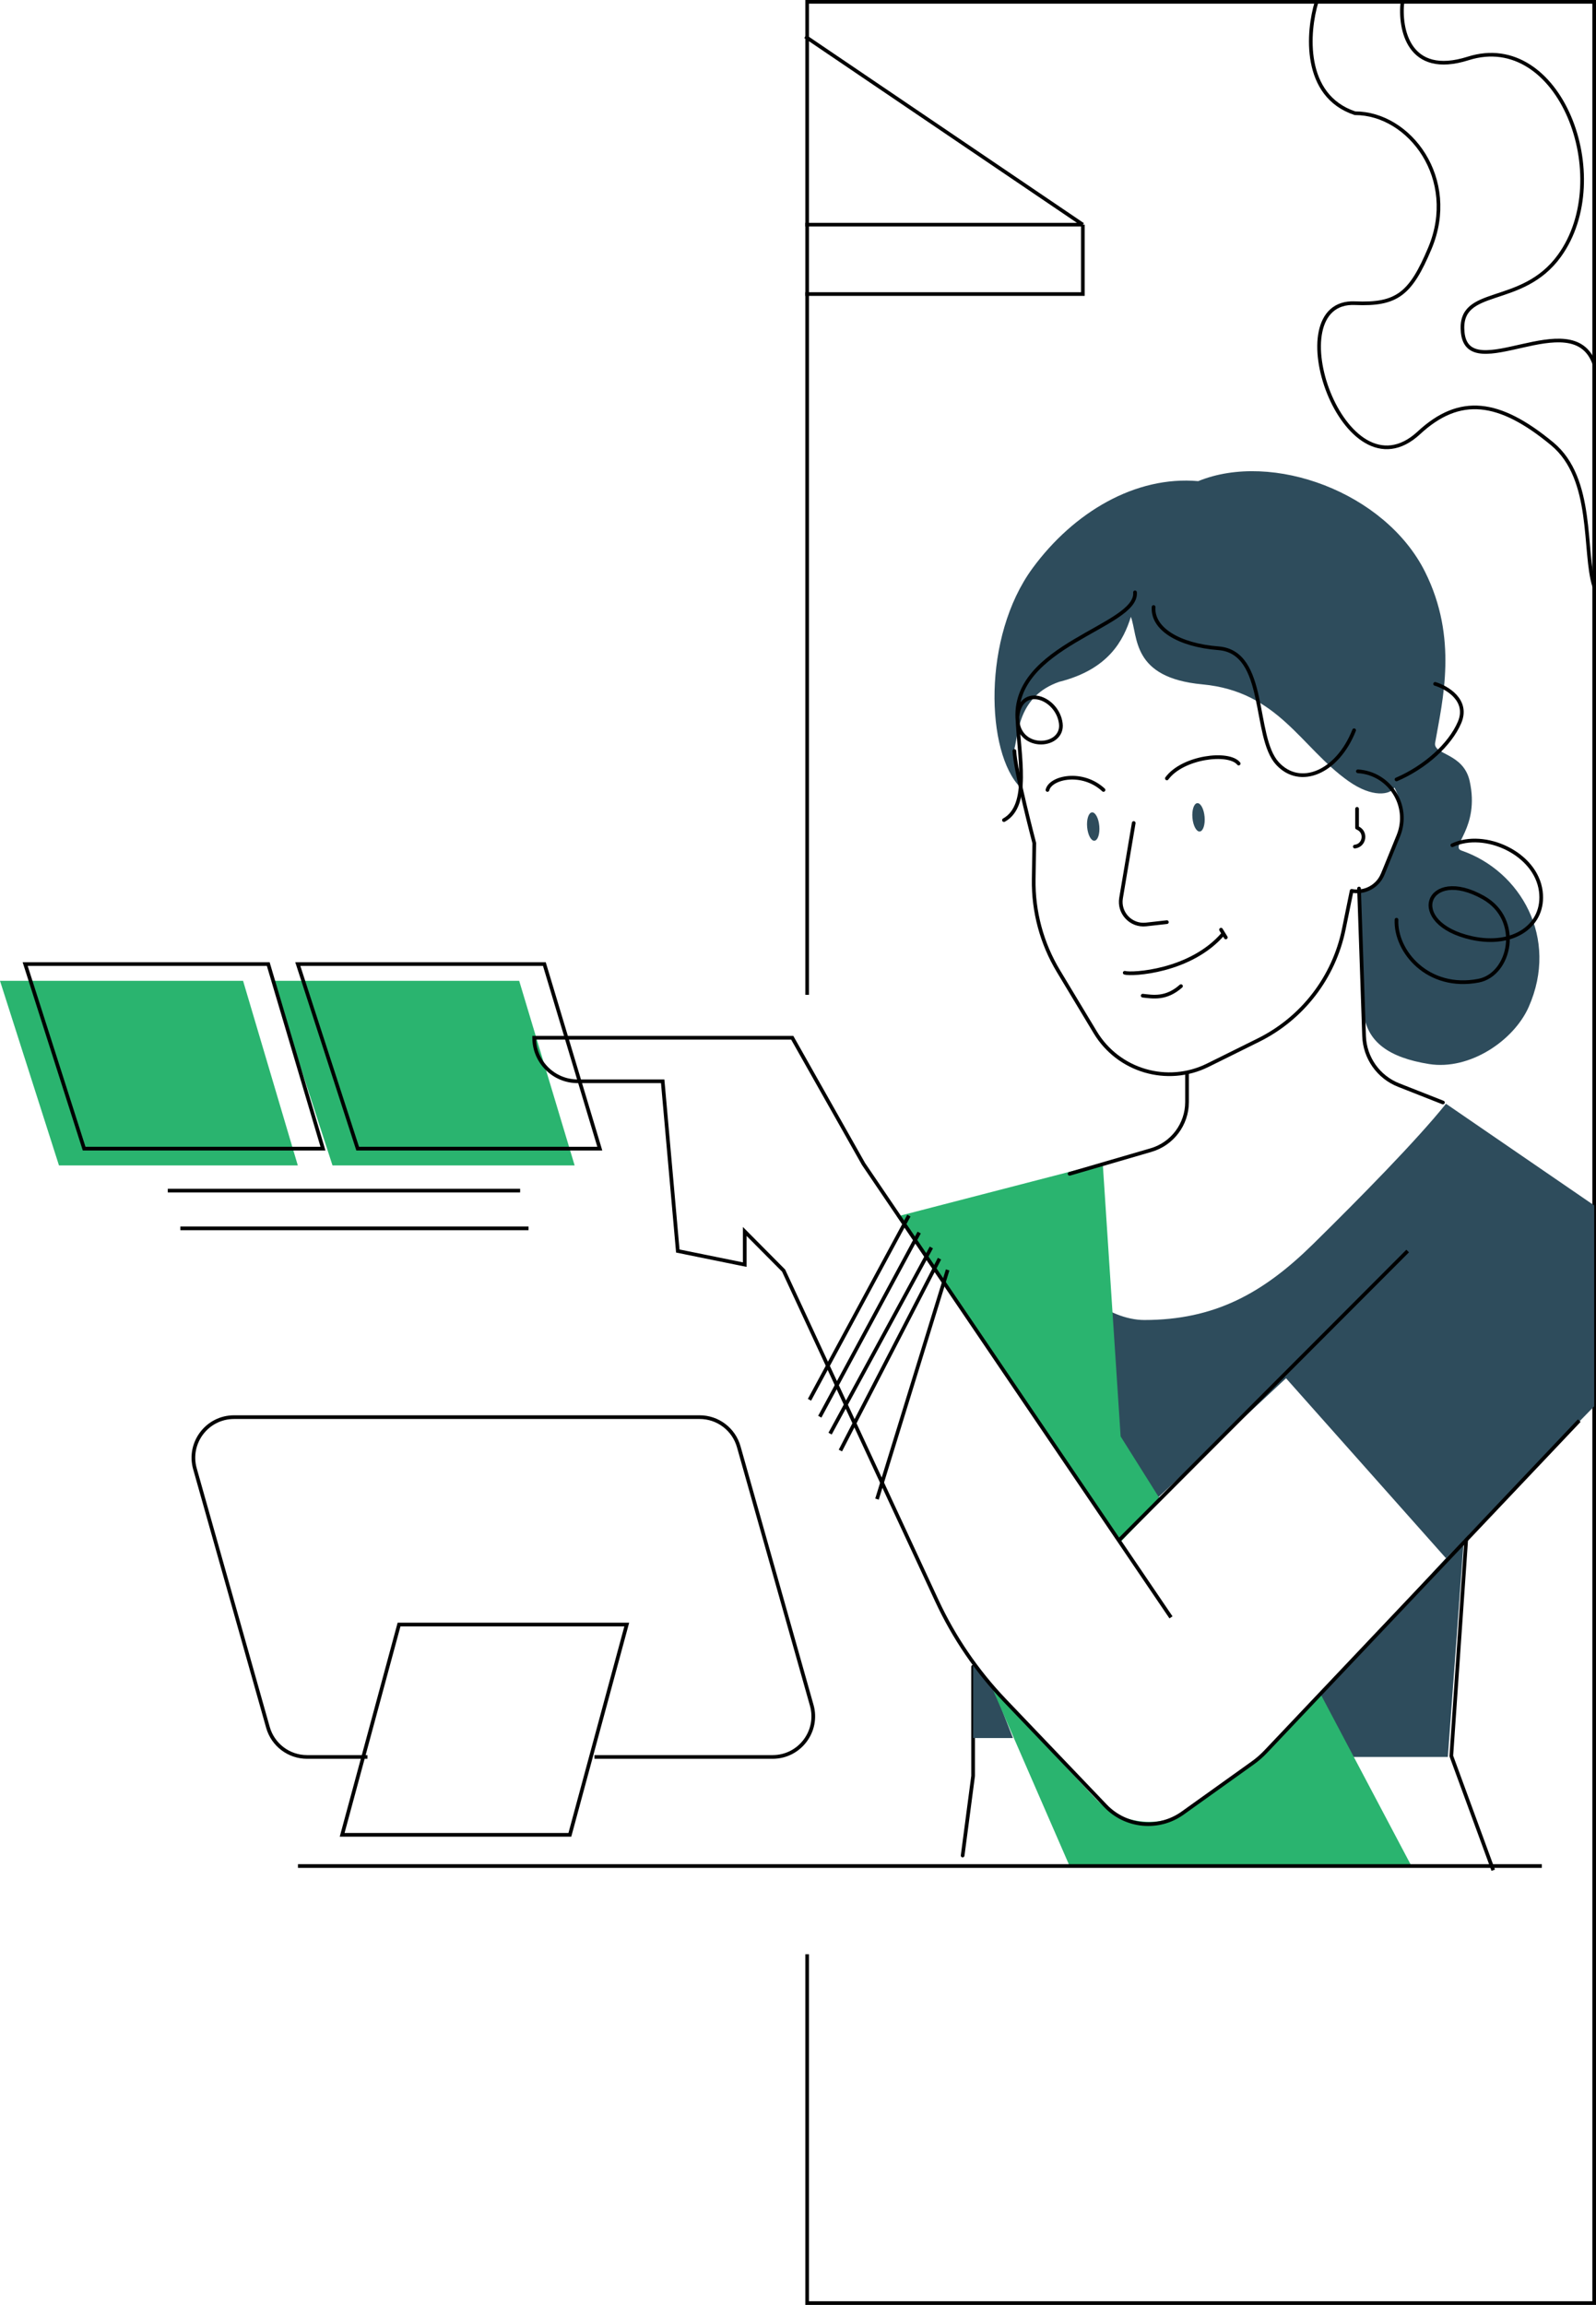 <svg width="437" height="631" viewBox="0 0 437 631" fill="none" xmlns="http://www.w3.org/2000/svg">
<path d="M162.774 480.991H211.554C218.93 480.991 224.263 473.943 222.259 466.845L202.273 396.064C200.92 391.272 196.547 387.963 191.568 387.963H64.085C56.709 387.963 51.375 395.011 53.38 402.11L73.365 472.89C74.718 477.682 79.091 480.991 84.071 480.991H100.607" stroke="black" stroke-width="1.011"/>
<path d="M156.035 502.307L171.611 444.745H109.262L93.686 502.307H156.035Z" stroke="black" stroke-width="1.011"/>
<path d="M263.579 507.981L266.45 486.159V456.299" stroke="black" stroke-width="1.011" stroke-linecap="round"/>
<path d="M266.451 475.823H277.362L272.194 462.616L266.451 455.725V475.823Z" fill="#2E4C5C"/>
<path d="M221.008 272.351V0.5H436.5V630.5H221.008V535" stroke="black"/>
<path d="M220.5 80.5H296.5V61.5M296.5 61.5H220.5M296.5 61.5L220.5 10" stroke="black"/>
<path d="M360.5 0.5C358 8.667 356.6 26.2 371 31C386 31 399.5 49 391.5 68C386.237 80.5 382.5 83.5 371 83C349 82.043 368 137.5 388.5 118.5C399.695 108.124 410.5 109.5 425 121.5C436.6 131.1 433.5 151 436.5 160.5M384 0.5C383.167 7.833 385.6 21.2 402 16C427 8.073 442.5 48.5 427 70C416.617 84.403 399.207 78.064 400.5 91C402 106 430.5 83 436.5 99.5" stroke="black"/>
<path d="M66.557 268.52L81.543 319.053H16.148L-0 268.52H66.557Z" fill="#2AB46F"/>
<path d="M142.16 268.52L157.341 319.053H91.042L74.65 268.52H142.16Z" fill="#2AB46F"/>
<path d="M73.447 263.926L88.433 314.46H23.038L6.89 263.926H73.447Z" stroke="black" stroke-width="1.011"/>
<path d="M149.052 263.926L164.233 314.46H97.934L81.542 263.926H149.052Z" stroke="black" stroke-width="1.011"/>
<path d="M142.413 325.944H45.94" stroke="black" stroke-width="1.011"/>
<path d="M144.71 336.281H49.385" stroke="black" stroke-width="1.011"/>
<path d="M401.554 420.12L397.378 480.711L408.863 512" stroke="black" stroke-width="1.011"/>
<path d="M345.696 480.992L400.824 421.27L396.433 480.992H345.696Z" fill="#2E4C5C"/>
<path d="M345.02 480.89L361.582 463.764L386.467 510.852H292.865L271.618 462.041L299.919 492.335C307.002 499.917 318.673 500.909 326.934 494.632L345.02 480.89Z" fill="#2AB46F"/>
<path d="M422.171 510.853H81.584" stroke="black" stroke-width="1.011"/>
<path d="M359.509 340.609C372.463 327.863 387.945 312.126 395.924 302.17L436.5 330V385L395.924 426.59L352.128 377.32L315.797 411.162L255.766 332.615L298.698 320.465L293.392 342.795C291.139 352.275 303.574 361.371 313.317 361.371C332.532 361.371 345.813 354.086 359.509 340.609Z" fill="#2E4C5C"/>
<path d="M245.625 333.026L301.939 318.44L306.84 393.245L317.789 410.664L306.84 422.111L245.625 333.026Z" fill="#2AB46F"/>
<path d="M320.63 442.78L306.345 421.719M306.345 421.719L236.439 318.656L216.926 284.105H185.588H146.257V284.105C146.257 290.685 151.592 296.019 158.172 296.019H181.449L185.588 342.485L203.918 346.211V337.124L214.561 347.846L256.537 438.26C261.2 448.303 267.481 457.513 275.129 465.52L302.694 494.382C308.257 500.207 317.257 501.053 323.809 496.367L343.003 482.636C344.286 481.718 345.477 480.68 346.562 479.535L432.415 388.913M306.345 421.719L385.433 342.485" stroke="black" stroke-width="1.011"/>
<path d="M248.862 332.8L221.646 383.214M251.682 337.432L224.466 387.846M255.01 341.513L227.286 392.478M257.242 344.585L230.106 397.11M259.473 347.657L240.13 410.407" stroke="black" stroke-width="1.011"/>
<path d="M282.761 155.503C268.847 174.425 269.96 206.147 279.421 215.608C278.308 209.486 277.752 208.373 277.752 205.034C278.865 200.582 278.865 190.564 289.995 186.668C303.662 183.238 307.638 175.194 309.648 168.869C311.663 174.329 309.785 185.55 329.209 187.356C350.101 189.297 356.125 204.592 369.239 213.851C375.782 218.47 380.66 217.593 381.822 215.608C386.831 225.626 381.492 231.546 378.483 238.426C376.16 243.738 375.144 243.435 372.361 243.991C372.361 249.556 373.475 269.591 373.475 277.939C374.588 285.174 380.153 289.525 391.283 291.296C402.414 293.067 414.478 284.881 418.553 275.713C426.963 256.791 416.327 238.426 400.188 232.861C396.849 231.709 405.261 226.739 402.414 213.851C400.693 206.059 392.369 206.704 392.953 203.365C394.998 191.677 399.275 174.704 390.182 156.529C379.272 134.724 348.36 123.436 328.082 131.717C310.896 130.214 294.005 140.211 282.761 155.503Z" fill="#2E4C5C"/>
<path d="M372.112 243.253L373.498 283.646C373.703 289.604 377.424 294.872 382.97 297.056L395.082 301.826" stroke="black" stroke-width="1.011" stroke-linecap="round" stroke-linejoin="round"/>
<path d="M319.501 213.101C323.815 207.234 336.452 205.65 339.16 209.039M286.808 216.26C287.625 212.836 296.285 210.844 302.152 216.26M310.423 225.31L306.954 245.854C306.263 249.94 309.678 253.55 313.796 253.088L319.501 252.449" stroke="black" stroke-width="1.011" stroke-linecap="round" stroke-linejoin="round"/>
<path d="M307.964 266.312C309.877 266.889 326.073 266.057 334.983 255.576M334.983 255.576L335.634 256.636M334.983 255.576L334.331 254.515" stroke="black" stroke-width="1.011" stroke-linecap="round" stroke-linejoin="round"/>
<path d="M312.883 272.58C315.703 272.892 319.302 273.576 323.364 269.966" stroke="black" stroke-width="1.011" stroke-linecap="round" stroke-linejoin="round"/>
<path d="M277.748 205.59C277.914 210.718 283.196 230.821 283.196 230.821L283.039 240.687C282.897 249.552 285.245 258.278 289.816 265.875L299.883 282.606C306.243 293.176 319.65 297.097 330.703 291.62L344.555 284.757C356.612 278.783 365.24 267.582 367.938 254.4L370.091 243.88V243.88C373.668 244.591 377.247 242.663 378.621 239.284L382.887 228.797C386.191 220.674 380.554 211.703 371.801 211.156V211.156" stroke="black" stroke-width="1.011" stroke-linecap="round" stroke-linejoin="round"/>
<ellipse cx="328.165" cy="223.759" rx="1.67" ry="3.896" transform="rotate(-5 328.165 223.759)" fill="#2E4C5C"/>
<ellipse cx="299.334" cy="226.281" rx="1.67" ry="3.896" transform="rotate(-5 299.334 226.281)" fill="#2E4C5C"/>
<path d="M315.863 166.174C315.456 172.169 322.811 176.628 333.611 177.471C347.111 178.524 342.992 201.628 349.779 209.017C355.953 215.739 366.196 211.491 370.77 199.918" stroke="black" stroke-width="1.011" stroke-linecap="round" stroke-linejoin="round"/>
<path d="M310.778 162.163C311.603 171.588 276.665 176.512 278.615 197.378C279.391 205.69 291.327 204.646 290.452 198.019C289.504 190.839 279.454 187.249 278.567 196.265C278.934 206.848 282.143 220.507 274.893 224.519" stroke="black" stroke-width="1.011" stroke-linecap="round" stroke-linejoin="round"/>
<path d="M397.662 231.398C406.446 227.239 420.549 233.56 421.889 243.993C423.085 253.307 414.447 259.339 402.967 256.793C384.697 252.74 390.657 236.967 406.158 245.726C416.88 251.784 413.541 266.81 404.837 268.48C391.004 271.133 381.993 260.483 382.376 251.784M392.95 187.227C396.103 188.154 402.252 191.679 399.628 197.801C397.004 203.923 390.167 210.044 382.376 213.384" stroke="black" stroke-width="1.011" stroke-linecap="round" stroke-linejoin="round"/>
<path d="M292.865 321.35L315.143 314.858C320.997 313.152 325.023 307.786 325.023 301.689V293.787" stroke="black" stroke-width="1.011" stroke-linecap="round" stroke-linejoin="round"/>
<path d="M371.575 221.432V226.6L371.822 226.719C374.231 227.88 373.62 231.469 370.963 231.768V231.768" stroke="black" stroke-width="1.011" stroke-linecap="round" stroke-linejoin="round"/>
</svg>
